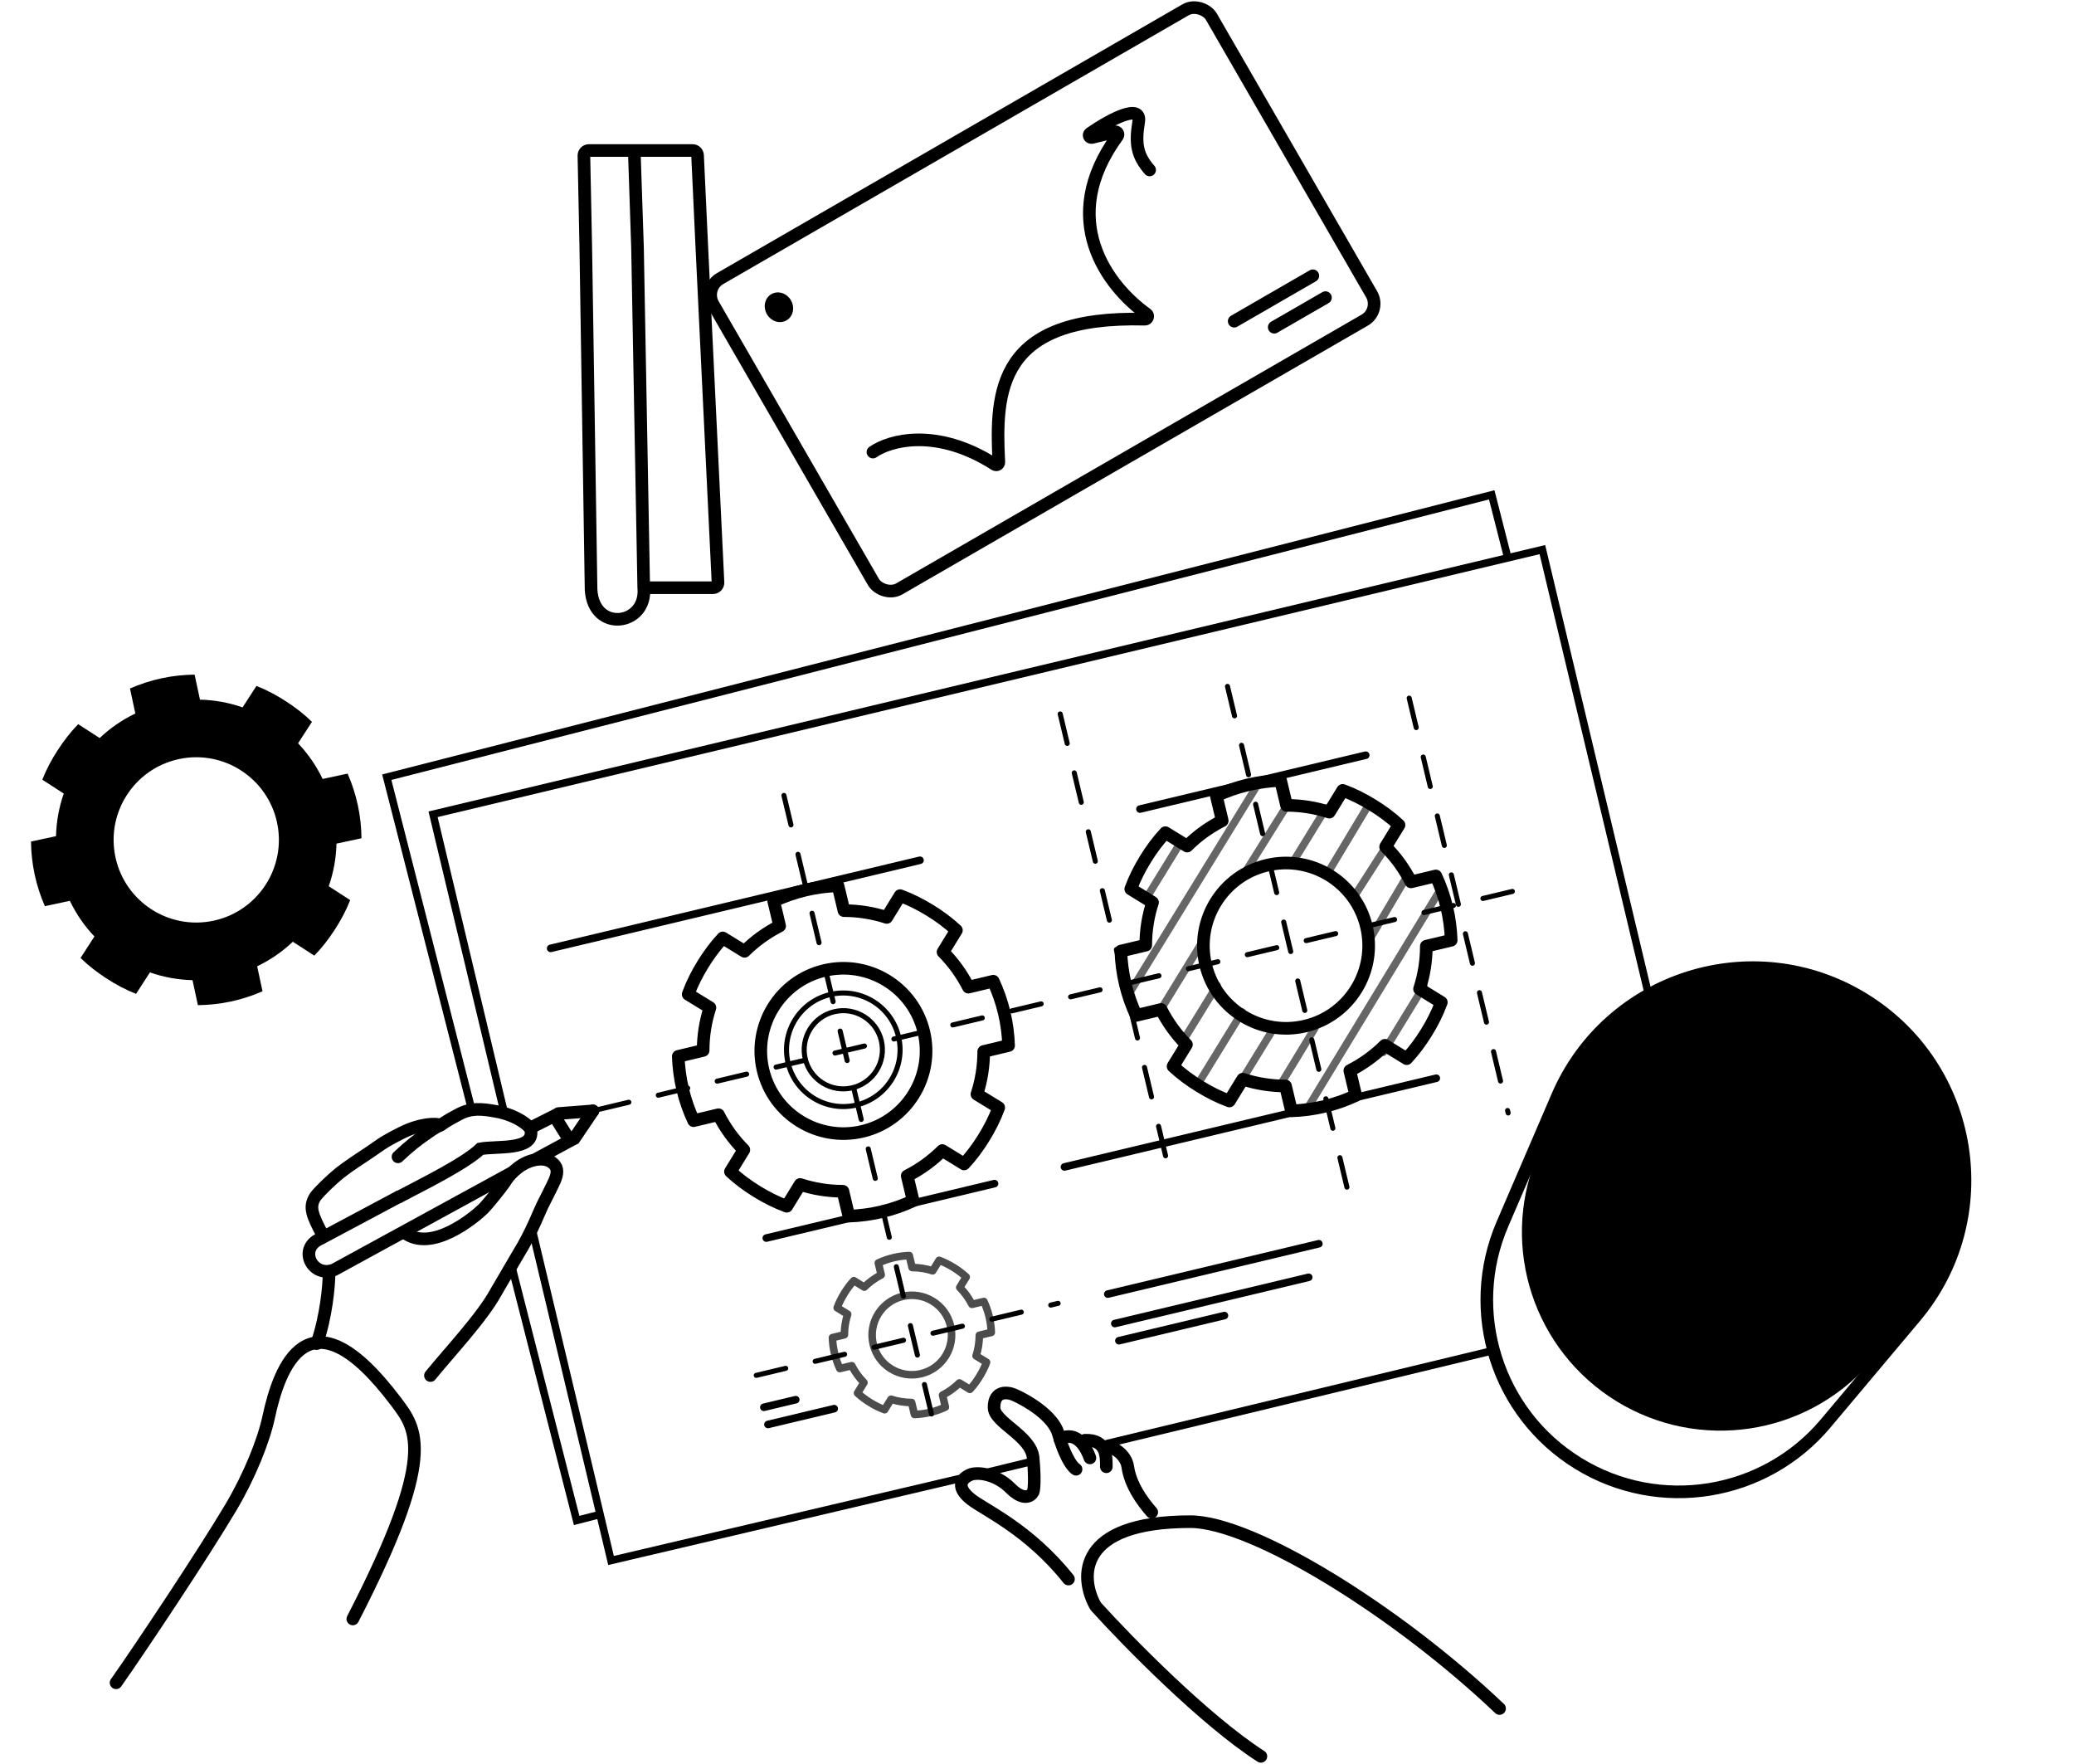 <svg width="822" height="699" viewBox="0 0 822 699" fill="none" xmlns="http://www.w3.org/2000/svg">
<path d="M186.949 439.721L153.291 307.98L591.223 196.091L597.643 221.221" stroke="black" stroke-width="3"/>
<path d="M202.917 502.221L228.543 602.519L238 600.103" stroke="black" stroke-width="3"/>
<path d="M391 583.5L409.5 579" stroke="black" stroke-width="3" stroke-linecap="round"/>
<path d="M439 572L591.751 535.203" stroke="black" stroke-width="3" stroke-linecap="round"/>
<path d="M380 586L242.176 618.38L211 487.5" stroke="black" stroke-width="3" stroke-linecap="round"/>
<path d="M199.982 441.5L171.637 322.678L611.301 217.797L653.312 393.908" stroke="black" stroke-width="3" stroke-linecap="round"/>
<path d="M64.043 268.786C59.658 269.727 55.472 271.106 51.514 272.834L53.639 282.741C48.363 285.278 43.63 288.547 39.502 292.472L30.995 286.97C27.914 290.12 25.232 293.615 22.848 297.301C20.465 300.986 18.377 304.867 16.767 308.968L25.275 314.47C23.387 319.845 22.347 325.502 22.198 331.354L12.291 333.479C12.337 337.798 12.797 342.181 13.737 346.567C14.678 350.952 16.057 355.138 17.786 359.096L27.692 356.971C30.229 362.247 33.498 366.98 37.424 371.108L31.922 379.615C35.071 382.696 38.567 385.378 42.252 387.762C45.937 390.145 49.818 392.233 53.919 393.842L59.421 385.335C64.796 387.223 70.454 388.263 76.305 388.412L78.43 398.319C82.749 398.272 87.132 397.813 91.518 396.873C95.903 395.932 100.089 394.553 104.048 392.824L101.923 382.918C107.198 380.381 111.931 377.112 116.059 373.186L124.567 378.688C127.647 375.539 130.33 372.043 132.713 368.358C135.097 364.673 137.184 360.792 138.794 356.691L130.286 351.189C132.174 345.814 133.214 340.156 133.364 334.305L143.27 332.18C143.224 327.861 142.765 323.478 141.824 319.092C140.883 314.706 139.504 310.521 137.775 306.562L127.869 308.687C125.332 303.412 122.063 298.679 118.137 294.551L123.64 286.043C120.49 282.963 116.994 280.28 113.309 277.897C109.624 275.513 105.743 273.425 101.642 271.816L96.14 280.323C90.765 278.436 85.108 277.396 79.256 277.246L77.131 267.339C72.812 267.386 68.429 267.845 64.043 268.786V268.786ZM70.912 300.808C88.588 297.016 106.011 308.285 109.802 325.961C113.594 343.637 102.325 361.059 84.649 364.851C66.973 368.642 49.55 357.374 45.759 339.698C41.968 322.022 53.236 304.599 70.912 300.808Z" fill="black"/>
<path d="M319.084 352.749C314.721 353.79 310.568 355.264 306.651 357.083L309.002 366.938C303.786 369.595 299.128 372.971 295.091 376.99L286.46 371.684C283.453 374.903 280.851 378.459 278.552 382.198C276.253 385.937 274.255 389.864 272.74 394.001L281.371 399.307C279.607 404.724 278.696 410.404 278.68 416.257L268.825 418.608C268.97 422.925 269.53 427.297 270.57 431.66C271.611 436.023 273.085 440.176 274.904 444.093L284.76 441.742C287.416 446.958 290.793 451.616 294.812 455.653L289.506 464.284C292.725 467.291 296.281 469.893 300.02 472.192C303.759 474.491 307.686 476.489 311.823 478.004L317.129 469.373C322.546 471.137 328.225 472.048 334.079 472.064L336.43 481.919C340.747 481.774 345.118 481.214 349.481 480.174C353.844 479.133 357.997 477.659 361.915 475.84L359.564 465.984C364.78 463.328 369.437 459.951 373.474 455.932L382.105 461.238C385.113 458.019 387.715 454.463 390.013 450.724C392.312 446.985 394.311 443.058 395.826 438.921L387.195 433.615C388.959 428.198 389.869 422.519 389.885 416.665L399.741 414.314C399.595 409.997 399.036 405.626 397.995 401.263C396.954 396.9 395.48 392.747 393.661 388.829L383.806 391.18C381.149 385.964 377.773 381.307 373.754 377.27L379.06 368.639C375.841 365.631 372.285 363.029 368.546 360.731C364.807 358.432 360.88 356.433 356.743 354.918L351.437 363.549C346.02 361.785 340.34 360.875 334.487 360.859L332.136 351.003C327.819 351.149 323.447 351.708 319.084 352.749V352.749ZM326.684 384.605C344.268 380.41 361.944 391.277 366.139 408.862C370.334 426.447 359.467 444.123 341.882 448.317C324.297 452.512 306.621 441.645 302.427 424.06C298.232 406.476 309.099 388.8 326.684 384.605Z" stroke="black" stroke-width="5" stroke-linecap="round" stroke-linejoin="round"/>
<path d="M354.094 498.396C351.996 498.896 349.999 499.605 348.115 500.48L349.245 505.22C346.737 506.497 344.497 508.121 342.556 510.054L338.405 507.502C336.959 509.05 335.707 510.761 334.602 512.559C333.496 514.357 332.535 516.245 331.807 518.235L335.957 520.787C335.109 523.392 334.671 526.123 334.663 528.938L329.924 530.069C329.994 532.145 330.263 534.247 330.763 536.345C331.264 538.444 331.973 540.441 332.847 542.325L337.587 541.194C338.865 543.703 340.488 545.943 342.421 547.884L339.869 552.035C341.418 553.481 343.128 554.733 344.926 555.838C346.724 556.943 348.613 557.905 350.602 558.633L353.154 554.482C355.759 555.331 358.49 555.769 361.306 555.776L362.436 560.516C364.512 560.446 366.614 560.177 368.713 559.676C370.811 559.176 372.808 558.467 374.692 557.592L373.562 552.853C376.07 551.575 378.31 549.951 380.251 548.018L384.402 550.57C385.848 549.022 387.1 547.312 388.205 545.514C389.311 543.716 390.272 541.827 391 539.838L386.85 537.286C387.698 534.681 388.136 531.949 388.144 529.134L392.883 528.004C392.813 525.928 392.544 523.825 392.044 521.727C391.543 519.629 390.834 517.631 389.96 515.747L385.22 516.878C383.942 514.37 382.319 512.13 380.386 510.188L382.938 506.038C381.389 504.591 379.679 503.34 377.881 502.234C376.083 501.129 374.194 500.168 372.205 499.439L369.653 503.59C367.048 502.742 364.317 502.304 361.502 502.296L360.371 497.556C358.295 497.626 356.193 497.895 354.094 498.396V498.396ZM357.749 513.716C366.206 511.699 374.706 516.925 376.724 525.382C378.741 533.838 373.515 542.339 365.058 544.356C356.601 546.374 348.101 541.147 346.083 532.691C344.066 524.234 349.292 515.733 357.749 513.716Z" stroke="black" stroke-opacity="0.7" stroke-width="3" stroke-linecap="round" stroke-linejoin="round"/>
<path d="M595.477 485.057L617.272 434.396C637.561 387.239 694.968 369.062 738.701 395.949C782.51 422.883 792.147 482.455 759.064 521.828L723.586 564.051C699.34 592.907 657.619 599.656 625.512 579.917C593.339 560.137 580.551 519.748 595.477 485.057Z" stroke="black" stroke-width="5"/>
<path d="M608.845 458.963L617.532 437.288C636.613 389.676 693.972 370.719 737.668 397.583C781.452 424.501 790.358 484.405 756.3 522.897L740.826 540.385C715.492 569.016 673.245 575.298 640.676 555.275C608.03 535.204 594.589 494.535 608.845 458.963Z" fill="black"/>
<circle cx="334.228" cy="415.996" r="15.5" transform="rotate(-13.417 334.228 415.996)" stroke="black" stroke-width="2"/>
<circle cx="334.228" cy="415.998" r="22.5" transform="rotate(-13.417 334.228 415.998)" stroke="black" stroke-width="2"/>
<path d="M310.699 315.206L371.492 570.055" stroke="black" stroke-width="2" stroke-linecap="round" stroke-dasharray="12 12"/>
<path d="M420.195 282.918L463.354 463.841" stroke="black" stroke-width="2" stroke-linecap="round" stroke-dasharray="12 12"/>
<path d="M486.499 272.002L535.691 478.216" stroke="black" stroke-width="2" stroke-linecap="round" stroke-dasharray="12 12"/>
<path d="M558.516 276.65L597.73 441.038" stroke="black" stroke-width="2" stroke-linecap="round" stroke-dasharray="12 12"/>
<path d="M299.726 545.024L419.369 516.484" stroke="black" stroke-width="2" stroke-linecap="round" stroke-dasharray="12 12"/>
<path d="M237.56 439.571L605.243 351.862" stroke="black" stroke-width="2" stroke-linecap="round" stroke-dasharray="12 12"/>
<path d="M302.742 557.67L315.387 554.653" stroke="black" stroke-width="3" stroke-linecap="round"/>
<path d="M439.055 512.816L522.707 492.861" stroke="black" stroke-width="3" stroke-linecap="round"/>
<path d="M441.839 524.488L518.683 506.157" stroke="black" stroke-width="3" stroke-linecap="round"/>
<path d="M443.463 531.297L485.29 521.319" stroke="black" stroke-width="3" stroke-linecap="round"/>
<path d="M304.366 564.479L330.629 558.214" stroke="black" stroke-width="3" stroke-linecap="round"/>
<path d="M454.21 356.123L468.283 333.233" stroke="black" stroke-opacity="0.6" stroke-width="3" stroke-linecap="round"/>
<path d="M446.879 394.779L499.467 309.243" stroke="black" stroke-opacity="0.6" stroke-width="3" stroke-linecap="round"/>
<path d="M459.67 400.705L476.751 372.908M510.251 318.908L492.735 346.922" stroke="black" stroke-opacity="0.6" stroke-width="3" stroke-linecap="round"/>
<path d="M469.251 411.853L482.368 390.518M525.542 320.292L512.735 341.123" stroke="black" stroke-opacity="0.6" stroke-width="3" stroke-linecap="round"/>
<path d="M474.634 429.827L492.33 401.044M542.751 318.408L526.251 345.908" stroke="black" stroke-opacity="0.6" stroke-width="3" stroke-linecap="round"/>
<path d="M491.745 428.726L504.96 407.232M549.751 334.909L537.251 354.409" stroke="black" stroke-opacity="0.6" stroke-width="3" stroke-linecap="round"/>
<path d="M507.375 430.034L521.139 407.371M557.251 347.909L542.751 372.409" stroke="black" stroke-opacity="0.6" stroke-width="3" stroke-linecap="round"/>
<path d="M518.561 438.57L571.251 351.908" stroke="black" stroke-opacity="0.6" stroke-width="3" stroke-linecap="round"/>
<path d="M548.264 416.989L564.251 390.908" stroke="black" stroke-opacity="0.6" stroke-width="3" stroke-linecap="round"/>
<path d="M494.504 311.032C490.141 312.073 485.988 313.547 482.07 315.366L484.421 325.221C479.205 327.878 474.548 331.254 470.511 335.273L461.88 329.967C458.872 333.186 456.27 336.743 453.972 340.481C451.673 344.22 449.674 348.147 448.159 352.284L456.79 357.59C455.026 363.007 454.116 368.687 454.1 374.541L444.244 376.892C444.39 381.208 444.949 385.58 445.99 389.943C447.031 394.306 448.505 398.459 450.324 402.377L460.179 400.026C462.836 405.242 466.212 409.899 470.231 413.936L464.925 422.567C468.144 425.574 471.7 428.176 475.439 430.475C479.178 432.774 483.105 434.772 487.242 436.287L492.548 427.656C497.965 429.42 503.645 430.331 509.498 430.347L511.849 440.202C516.166 440.057 520.538 439.497 524.901 438.457C529.264 437.416 533.417 435.942 537.334 434.123L534.983 424.267C540.199 421.611 544.857 418.234 548.894 414.215L557.525 419.522C560.532 416.302 563.134 412.746 565.433 409.007C567.732 405.269 569.73 401.341 571.245 397.205L562.614 391.898C564.378 386.482 565.289 380.802 565.305 374.948L575.16 372.597C575.015 368.28 574.455 363.909 573.415 359.546C572.374 355.183 570.9 351.03 569.081 347.112L559.225 349.463C556.569 344.247 553.192 339.59 549.173 335.553L554.479 326.922C551.26 323.914 547.704 321.312 543.965 319.014C540.226 316.715 536.299 314.717 532.162 313.202L526.856 321.832C521.439 320.068 515.759 319.158 509.906 319.142L507.555 309.287C503.238 309.432 498.867 309.991 494.504 311.032V311.032ZM502.103 342.888C519.688 338.693 537.364 349.561 541.558 367.145C545.753 384.73 534.886 402.406 517.301 406.601C499.717 410.795 482.041 399.928 477.846 382.344C473.651 364.759 484.518 347.083 502.103 342.888Z" stroke="black" stroke-width="5" stroke-linecap="round" stroke-linejoin="round"/>
<path d="M218.239 375.814L364.631 340.893" stroke="black" stroke-width="3" stroke-linecap="round"/>
<path d="M303.709 490.615L394.171 469.036" stroke="black" stroke-width="3" stroke-linecap="round"/>
<path d="M421.893 462.423L569.258 427.269" stroke="black" stroke-width="3" stroke-linecap="round"/>
<path d="M451.804 320.611L541.293 299.264" stroke="black" stroke-width="3" stroke-linecap="round"/>
<path d="M456.476 599.234C452.476 594.734 447.976 588.233 446.976 581.234C446.287 576.416 441.142 573.067 437.976 573.233" stroke="black" stroke-width="5" stroke-linecap="round"/>
<path d="M438.476 581.234C438.476 577.567 438.776 570.334 429.976 570.734" stroke="black" stroke-width="5" stroke-linecap="round"/>
<path d="M431.976 577.734C430.642 573.901 426.866 566.634 420.066 570.234" stroke="black" stroke-width="5" stroke-linecap="round"/>
<path d="M426.475 582.234C424.309 580.901 421.475 575.434 419.475 568.234C417.475 561.034 406.975 554.901 401.975 552.734C399.309 551.567 393.975 550.934 393.975 557.734C393.975 563.734 408.675 568.934 409.475 577.734C410.275 586.534 409.809 590.401 409.475 591.234C408.642 592.901 405.675 594.934 400.475 589.734C395.275 584.534 388.475 583.234 384.975 584.234C381.975 585.234 377.775 588.634 384.975 594.234C390.325 598.395 407.875 606.134 423.475 625.734" stroke="black" stroke-width="5" stroke-linecap="round"/>
<path d="M594.334 677.045C553.534 638.245 496.334 603 471.742 603C426.796 603 427.895 625.083 434.136 636.311C434.207 636.439 434.287 636.549 434.385 636.657C446.973 650.569 477.427 681.654 499.742 696" stroke="black" stroke-width="5" stroke-linecap="round"/>
<path d="M46 666.846C55.6 653.246 80.667 615.598 91.5 597.346C98.919 584.846 104.482 570.948 106.5 561.5C110.5 542.774 122 509 157 555.5C165.279 566.5 173.334 576.545 139.834 641.546" stroke="black" stroke-width="5" stroke-linecap="round"/>
<path d="M170.596 545.096C177.913 536.091 191.14 522.02 196.487 512.17L205.211 497.255C211.12 487.761 213.65 480.02 215.908 475.823C216.912 473.958 217.537 472.541 218.927 469.769C220.189 467.252 221.299 464.711 220.418 462.627C219.743 461.03 216.93 458.236 211.072 459.831C205.213 461.426 201.218 466.374 199.952 468.648C198.685 470.533 193.182 477.362 191.675 478.861C188.173 482.343 170.922 496.784 160.163 488.323" stroke="black" stroke-width="5" stroke-linecap="round"/>
<path d="M158.069 474.339C167 469.617 184.35 461.105 190.393 455.26C196.6 454.059 211.928 456.067 210.381 447.836C210.059 446.122 204.662 441.868 196.639 440.425C190.866 439.386 186.68 438.981 181.884 441.558C179.165 443.019 178.086 443.538 174.576 445.87C171.851 447.07 170.191 448.459 167.965 449.988C165.68 451.559 162.369 454.058 157.737 458.427" stroke="black" stroke-width="5" stroke-linecap="round"/>
<path d="M174.576 445.87C173.119 445.078 166.824 445.129 159.403 448.804C151.297 452.819 149.912 454.34 146.773 456.411C143.634 458.482 137.356 462.624 134.899 464.622C130.55 468.158 126.587 472.143 125.023 474.154C122.268 478.408 123.803 481.626 127.943 489.547" stroke="black" stroke-width="5" stroke-linecap="round"/>
<path d="M130.426 504.253C130.426 509.527 129.228 522.02 125.57 532.433" stroke="black" stroke-width="5" stroke-linecap="round"/>
<path d="M202.998 464.624L132.393 503.201C123.863 506.538 117.929 494.845 126.88 490.897L158.02 474.295M212.819 459.124L225.877 452.064L219.693 442.177L210.854 446.642" stroke="black" stroke-width="5" stroke-linecap="round"/>
<path d="M227.638 451.106L235 440.211" stroke="black" stroke-width="5" stroke-linecap="round"/>
<path d="M221.447 441.256L235 440.211" stroke="black" stroke-width="5" stroke-linecap="round"/>
<path d="M255.136 232.897C256.581 247.96 235.186 250.875 234.263 233.637L232.169 98.136L231.424 61.677C231.401 60.556 232.303 59.636 233.423 59.636L251.382 59.636M255.136 232.897L252.669 98.137L251.382 59.636M255.136 232.897L282.57 232.897C283.713 232.897 284.623 231.942 284.568 230.8L278.169 98.137L276.471 61.543C276.421 60.476 275.542 59.636 274.473 59.636L251.382 59.636" stroke="black" stroke-width="5" stroke-linecap="round"/>
<rect x="278.915" y="114.137" width="228" height="142" rx="7.5" transform="rotate(-30 278.915 114.137)" stroke="black" stroke-width="5"/>
<ellipse cx="308.718" cy="121.757" rx="5.5" ry="6" transform="rotate(-30 308.718 121.757)" fill="black"/>
<path d="M489.152 127.279L520.329 109.279M505.021 129.664L525.329 117.94" stroke="black" stroke-width="5" stroke-linecap="round"/>
<path d="M345.977 179.144C352.531 174.519 371.177 169.235 394.289 184.041C394.985 184.487 395.915 183.969 395.873 183.143C394.436 154.895 395.501 124.98 453.771 126.488C454.808 126.515 455.309 125.069 454.465 124.466C438.763 113.234 418.883 86.807 442.916 53.907C443.477 53.139 442.791 52.041 441.867 52.267L432.847 54.467C431.805 54.721 431.199 53.451 432.081 52.839C440.38 47.081 452.538 40.847 451.292 48.327C449.809 57.226 450.789 61.744 455.636 67.343" stroke="black" stroke-width="5" stroke-linecap="round"/>
</svg>
